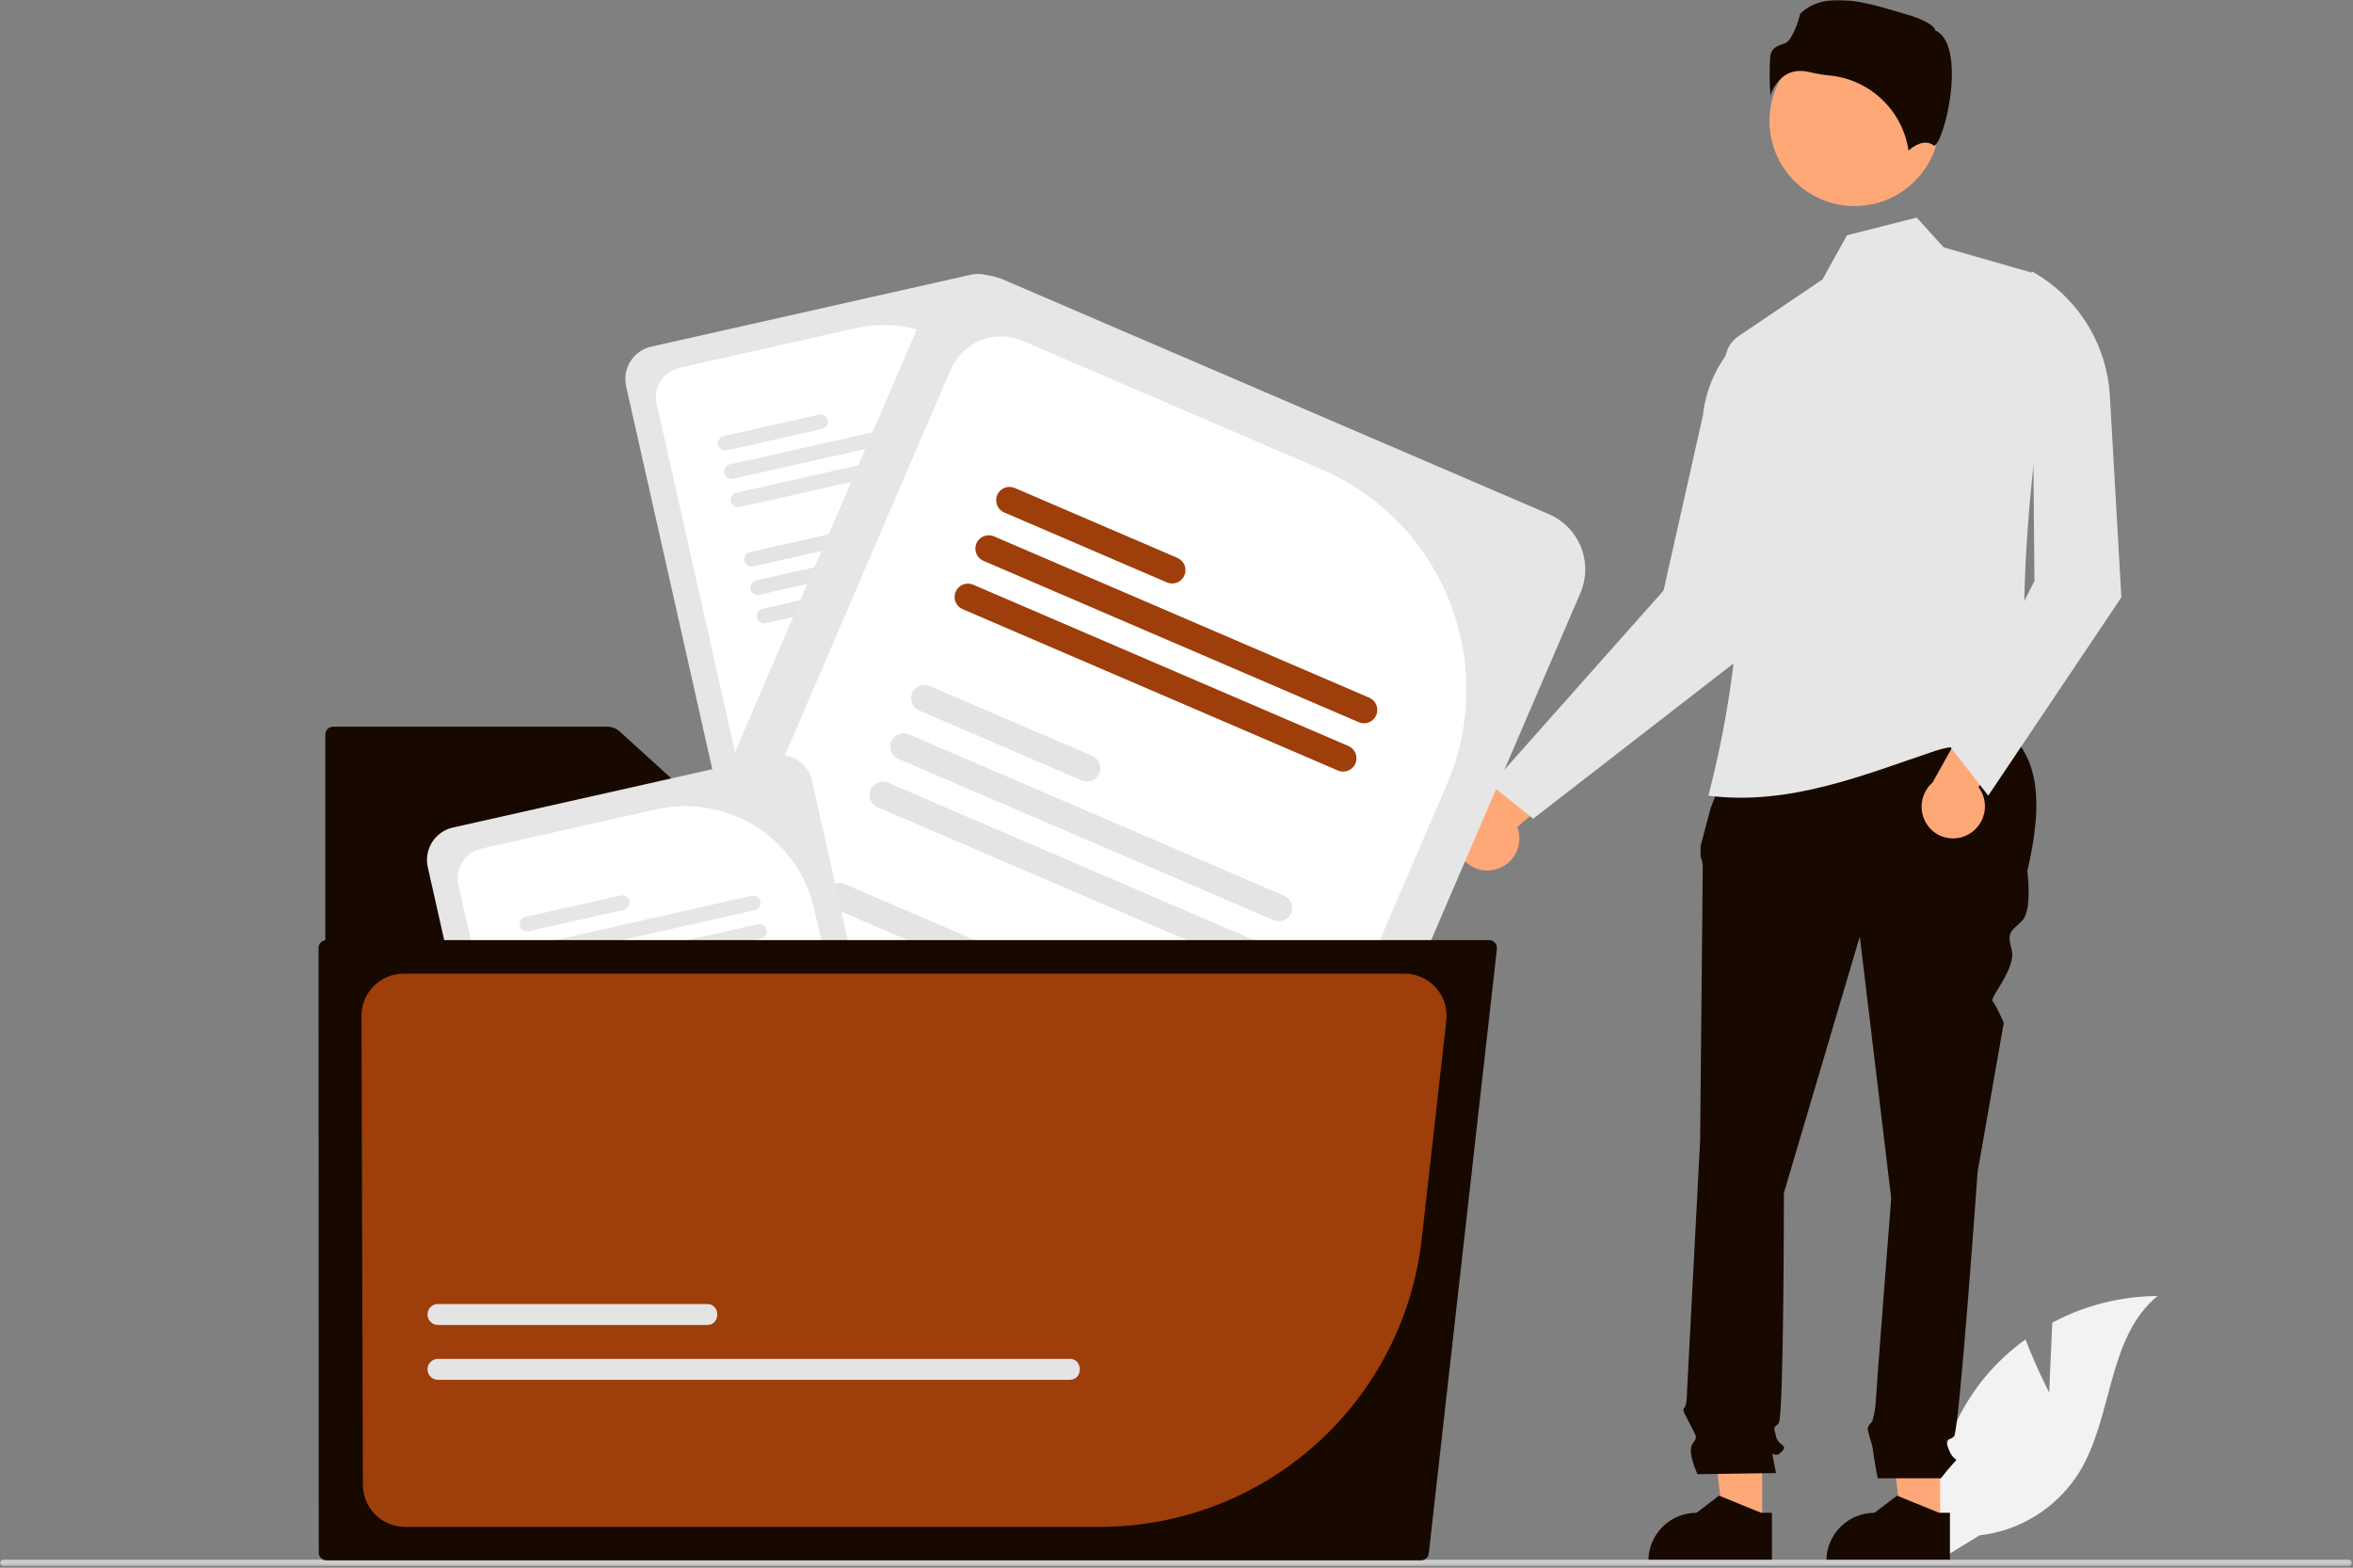 <svg width="866" height="577" viewBox="0 0 866 577" fill="none" xmlns="http://www.w3.org/2000/svg">
<rect x="0" y="0" width="866" height="577" fill="#808080" stroke="none"/>
<g clip-path="url(#clip0_20_410)">
<mask id="mask0_20_410" style="mask-type:luminance" maskUnits="userSpaceOnUse" x="0" y="0" width="866" height="577">
<path d="M865.67 0H0V576.443H865.67V0Z" fill="white"/>
</mask>
<g mask="url(#mask0_20_410)">
<path d="M549.817 320.137C552.847 319.504 555.506 317.705 557.222 315.129C558.938 312.552 559.573 309.404 558.989 306.364C558.859 305.693 558.669 305.034 558.422 304.396L589.893 277.267L569.318 271.446L542.587 298.101C539.779 299.44 537.611 301.831 536.552 304.756C535.492 307.681 535.626 310.905 536.925 313.732C538.029 316.104 539.906 318.03 542.248 319.194C544.591 320.358 547.26 320.69 549.817 320.137Z" fill="#FFA877"/>
<path d="M754.18 512.528L755.324 486.808C767.248 480.434 780.548 477.068 794.069 477C775.46 492.214 777.786 521.541 765.17 542C761.186 548.351 755.824 553.724 749.482 557.721C743.139 561.718 735.978 564.236 728.53 565.089L712.958 574.624C710.821 562.712 711.292 550.478 714.339 538.765C717.385 527.053 722.935 516.14 730.605 506.779C734.96 501.57 739.953 496.93 745.468 492.968C749.197 502.803 754.18 512.528 754.18 512.528Z" fill="#F2F2F2"/>
<path d="M714.057 561.388L699.956 561.387L693.248 507L714.059 507.001L714.057 561.388Z" fill="#FFA877"/>
<path d="M717.652 575.056L672.187 575.054V574.479C672.187 569.786 674.051 565.285 677.37 561.966C680.689 558.648 685.19 556.783 689.883 556.783L698.189 550.482L713.684 556.784H717.653L717.652 575.056Z" fill="#170800"/>
<path d="M648.548 561.388L634.448 561.387L627.74 507L648.551 507.001L648.548 561.388Z" fill="#FFA877"/>
<path d="M652.144 575.056L606.679 575.054V574.479C606.679 569.786 608.544 565.285 611.862 561.966C615.181 558.648 619.682 556.783 624.375 556.783L632.681 550.482L648.176 556.784H652.145L652.144 575.056Z" fill="#170800"/>
<path d="M642.445 264.048L734.16 266.341C751.579 275.802 751.843 296.279 746.136 320.591C746.136 320.591 748.063 335.041 744.209 338.894C740.356 342.748 738.429 342.748 740.356 349.491C742.282 356.235 732.103 367.249 733.339 368.485C734.576 369.722 737.466 376.465 737.466 376.465L727.832 431.376C727.832 431.376 721.089 526.748 719.162 528.675C717.235 530.602 715.309 528.675 717.235 533.492C719.162 538.309 721.089 536.382 719.162 538.309C717.455 540.149 715.847 542.078 714.345 544.089H691.054C691.054 544.089 689.298 534.455 689.298 533.492C689.298 532.528 687.371 526.748 687.371 525.785C687.371 524.822 689.074 523.119 689.074 523.119C689.663 521.16 690.06 519.15 690.261 517.115C690.261 515.188 696.042 441.01 696.042 441.01L684.481 344.674L656.544 439.083C656.544 439.083 656.544 521.932 654.617 523.858C652.691 525.785 652.691 524.822 653.654 528.675C654.617 532.528 658.471 531.565 655.581 534.455C652.691 537.345 651.727 532.528 652.691 537.345L653.654 542.162L624.753 542.575C624.753 542.575 620.9 534.455 622.827 531.565C624.753 528.675 624.638 529.464 622.287 524.734C619.937 520.005 618.973 519.041 619.937 518.078C620.9 517.115 620.9 511.991 620.9 511.991L625.717 419.816C625.717 419.816 626.68 322.517 626.68 319.627C626.753 318.14 626.479 316.657 625.88 315.293V311.371L629.57 297.47L642.445 264.048Z" fill="#170800"/>
<path d="M548.756 288.845L564.256 301.345L648.756 235.845L643.756 121.845C639.004 125.647 635.052 130.353 632.13 135.692C629.208 141.03 627.374 146.895 626.733 152.948L612.256 217.345L548.756 288.845Z" fill="#E6E6E6"/>
<path d="M628.756 292.845C658.667 296.667 686.225 285.086 712.256 276.345C724.008 272.399 735.846 276.518 746.756 269.845C742.038 223.378 746.619 171.037 756.64 115.259C757.211 112.101 756.615 108.843 754.961 106.093C753.308 103.343 750.71 101.288 747.653 100.312L715.362 91.048L705.42 80.08L679.744 86.599L670.756 102.845L639.868 123.715C638.065 124.932 636.653 126.645 635.8 128.646C634.947 130.647 634.69 132.852 635.061 134.995C644.34 187.453 642.19 241.295 628.756 292.845Z" fill="#E6E6E6"/>
<path d="M724.217 307.227C726.959 305.791 729.027 303.334 729.975 300.387C730.923 297.441 730.675 294.239 729.284 291.474C728.975 290.863 728.613 290.281 728.201 289.735L751.075 255.048L729.693 255.062L711.249 287.999C708.913 290.054 707.48 292.945 707.258 296.048C707.037 299.151 708.046 302.217 710.067 304.582C711.776 306.563 714.107 307.903 716.679 308.384C719.25 308.865 721.908 308.457 724.217 307.227Z" fill="#FFA877"/>
<path d="M717.756 274.845L731.756 292.845L780.756 219.845L776.518 145.682C775.978 136.236 773.058 127.08 768.029 119.066C763.001 111.052 756.026 104.44 747.756 99.845L748.756 213.845L717.756 274.845Z" fill="#E6E6E6"/>
<path d="M682.576 75.837C699.882 75.837 713.911 61.808 713.911 44.502C713.911 27.196 699.882 13.166 682.576 13.166C665.27 13.166 651.24 27.196 651.24 44.502C651.24 61.808 665.27 75.837 682.576 75.837Z" fill="#FFA877"/>
<path d="M662.61 26.112C663.823 26.121 665.029 26.28 666.203 26.583C668.517 27.14 670.867 27.534 673.236 27.763C680.491 28.445 687.307 31.539 692.597 36.55C697.886 41.56 701.344 48.199 702.418 55.406C704.239 53.819 708.382 50.898 711.778 53.612C711.83 53.655 711.86 53.678 711.979 53.621C714.235 52.551 718.238 39.382 718.36 27.787C718.424 21.632 717.455 13.774 712.477 11.285L712.215 11.154L712.146 10.869C711.814 9.484 708.098 7.121 701.641 5.282C689.906 1.939 672.414 -4.572 662.564 5.011C661.818 8.241 659.393 15.154 656.943 15.938C654.231 16.805 651.888 17.554 651.518 20.881C651.21 25.617 651.232 30.368 651.585 35.101C652.505 32.205 654.309 29.67 656.744 27.854C658.476 26.688 660.523 26.08 662.61 26.112Z" fill="#170800"/>
<path d="M865.67 575.253C865.67 575.41 865.64 575.565 865.58 575.709C865.521 575.854 865.433 575.985 865.322 576.096C865.212 576.207 865.081 576.294 864.936 576.354C864.791 576.413 864.636 576.444 864.48 576.443H1.19C0.874 576.443 0.572 576.318 0.349 576.095C0.125 575.872 0 575.569 0 575.253C0 574.938 0.125 574.635 0.349 574.412C0.572 574.189 0.874 574.063 1.19 574.063H864.48C864.636 574.063 864.791 574.093 864.936 574.153C865.081 574.213 865.212 574.3 865.322 574.411C865.433 574.522 865.521 574.653 865.58 574.798C865.64 574.942 865.67 575.097 865.67 575.253Z" fill="#CCCCCC"/>
<path d="M357.277 101.122L239.652 127.586C236.501 128.298 233.761 130.232 232.033 132.963C230.305 135.693 229.732 138.998 230.437 142.151L262.691 285.515L400.894 254.423C402.029 254.171 403.069 253.597 403.887 252.771L371.842 110.337C371.129 107.186 369.196 104.446 366.465 102.718C363.735 100.991 360.43 100.417 357.277 101.122Z" fill="#E6E6E6"/>
<path d="M314.55 120.863L250.089 135.366C247.219 136.014 244.723 137.775 243.15 140.261C241.576 142.747 241.053 145.755 241.694 148.627L272.019 283.417L394.763 255.802L372.679 157.64C369.834 145.063 362.116 134.127 351.219 127.233C340.321 120.338 327.134 118.047 314.55 120.863Z" fill="white"/>
<path d="M371.159 248.536L290.237 266.741C289.89 266.819 289.562 266.964 289.271 267.168C288.98 267.372 288.733 267.632 288.542 267.932C288.352 268.232 288.223 268.567 288.162 268.917C288.101 269.268 288.11 269.626 288.188 269.973C288.266 270.32 288.412 270.648 288.617 270.938C288.822 271.229 289.082 271.476 289.382 271.666C289.683 271.856 290.018 271.984 290.368 272.044C290.719 272.104 291.077 272.095 291.424 272.016L372.345 253.81C372.693 253.733 373.021 253.589 373.312 253.384C373.603 253.18 373.851 252.92 374.042 252.62C374.232 252.32 374.362 251.985 374.423 251.634C374.484 251.284 374.475 250.925 374.397 250.578C374.319 250.231 374.173 249.903 373.968 249.612C373.763 249.322 373.502 249.075 373.201 248.885C372.901 248.695 372.565 248.567 372.215 248.507C371.864 248.447 371.505 248.457 371.159 248.536Z" fill="#E4E4E4"/>
<path d="M368.812 238.104L287.89 256.31C287.19 256.468 286.581 256.897 286.198 257.503C285.814 258.11 285.687 258.844 285.844 259.544C286.002 260.244 286.431 260.853 287.038 261.237C287.644 261.621 288.378 261.748 289.078 261.59L370 243.385C370.347 243.307 370.675 243.161 370.965 242.956C371.256 242.752 371.503 242.492 371.693 242.191C371.883 241.891 372.012 241.556 372.072 241.206C372.133 240.856 372.124 240.497 372.046 240.15C371.968 239.804 371.823 239.476 371.618 239.185C371.413 238.895 371.153 238.648 370.853 238.458C370.552 238.268 370.218 238.139 369.868 238.078C369.517 238.017 369.159 238.026 368.812 238.104Z" fill="#E4E4E4"/>
<path d="M320.623 237.992L285.545 245.884C284.845 246.041 284.237 246.47 283.853 247.076C283.47 247.682 283.343 248.415 283.501 249.115C283.658 249.814 284.087 250.423 284.693 250.806C285.298 251.189 286.032 251.316 286.731 251.159L321.809 243.267C322.157 243.19 322.485 243.045 322.776 242.841C323.067 242.636 323.315 242.377 323.506 242.076C323.696 241.776 323.826 241.441 323.887 241.091C323.948 240.74 323.939 240.382 323.861 240.035C323.783 239.688 323.637 239.359 323.432 239.069C323.227 238.778 322.966 238.531 322.666 238.341C322.365 238.152 322.029 238.023 321.679 237.963C321.328 237.903 320.969 237.913 320.623 237.992Z" fill="#E4E4E4"/>
<path d="M361.552 205.836L280.631 224.041C280.284 224.119 279.956 224.265 279.666 224.47C279.375 224.674 279.128 224.934 278.938 225.235C278.554 225.841 278.427 226.575 278.585 227.276C278.742 227.976 279.171 228.585 279.778 228.968C280.384 229.352 281.118 229.479 281.819 229.322L362.74 211.116C363.087 211.038 363.415 210.893 363.705 210.688C363.996 210.483 364.243 210.223 364.433 209.923C364.623 209.622 364.752 209.288 364.813 208.937C364.873 208.587 364.864 208.229 364.786 207.882C364.708 207.535 364.563 207.207 364.358 206.917C364.153 206.626 363.893 206.379 363.593 206.189C363.293 205.999 362.958 205.87 362.608 205.809C362.258 205.749 361.899 205.758 361.552 205.836Z" fill="#E4E4E4"/>
<path d="M359.206 195.41L278.285 213.615C277.938 213.693 277.61 213.838 277.319 214.042C277.028 214.247 276.78 214.506 276.59 214.806C276.4 215.107 276.271 215.441 276.21 215.792C276.149 216.142 276.158 216.501 276.236 216.847C276.314 217.194 276.46 217.522 276.664 217.813C276.869 218.103 277.13 218.35 277.43 218.54C277.731 218.73 278.066 218.858 278.416 218.918C278.766 218.979 279.125 218.969 279.472 218.89L360.393 200.685C360.74 200.607 361.068 200.462 361.358 200.257C361.649 200.053 361.896 199.793 362.086 199.493C362.276 199.193 362.405 198.858 362.466 198.508C362.527 198.158 362.518 197.8 362.44 197.453C362.362 197.107 362.216 196.779 362.012 196.489C361.807 196.198 361.547 195.951 361.247 195.761C360.946 195.572 360.612 195.443 360.262 195.383C359.912 195.322 359.553 195.331 359.206 195.41Z" fill="#E4E4E4"/>
<path d="M311.016 195.292L275.938 203.184C275.592 203.262 275.264 203.407 274.973 203.612C274.683 203.817 274.435 204.077 274.245 204.377C274.055 204.678 273.926 205.012 273.866 205.363C273.805 205.713 273.814 206.071 273.892 206.418C273.97 206.765 274.116 207.093 274.32 207.383C274.525 207.674 274.785 207.921 275.085 208.111C275.386 208.301 275.721 208.43 276.071 208.491C276.421 208.551 276.78 208.542 277.126 208.464L312.204 200.572C312.551 200.494 312.879 200.349 313.17 200.144C313.46 199.939 313.707 199.679 313.897 199.379C314.087 199.079 314.216 198.744 314.277 198.394C314.338 198.044 314.329 197.685 314.251 197.338C314.173 196.992 314.027 196.664 313.822 196.373C313.618 196.083 313.358 195.835 313.057 195.645C312.757 195.455 312.422 195.326 312.072 195.266C311.722 195.205 311.363 195.214 311.016 195.292Z" fill="#E4E4E4"/>
<path d="M351.945 163.136L271.023 181.341C270.323 181.499 269.714 181.928 269.33 182.535C268.947 183.141 268.82 183.875 268.977 184.576C269.135 185.276 269.564 185.885 270.17 186.269C270.777 186.652 271.511 186.779 272.211 186.622L353.133 168.416C353.479 168.338 353.807 168.193 354.098 167.988C354.388 167.783 354.636 167.523 354.826 167.223C355.016 166.922 355.145 166.588 355.205 166.238C355.266 165.887 355.257 165.529 355.179 165.182C355.101 164.835 354.955 164.507 354.751 164.217C354.546 163.926 354.286 163.679 353.986 163.489C353.685 163.299 353.35 163.17 353 163.109C352.65 163.049 352.291 163.058 351.945 163.136Z" fill="#E6E6E6"/>
<path d="M349.6 152.71L268.679 170.915C268.332 170.993 268.004 171.139 267.713 171.344C267.423 171.548 267.176 171.808 266.986 172.109C266.602 172.715 266.475 173.449 266.632 174.15C266.79 174.85 267.219 175.459 267.826 175.842C268.432 176.226 269.166 176.353 269.867 176.196L350.788 157.99C351.135 157.912 351.463 157.767 351.753 157.562C352.044 157.357 352.291 157.097 352.481 156.797C352.671 156.496 352.8 156.162 352.861 155.811C352.921 155.461 352.912 155.103 352.834 154.756C352.756 154.409 352.611 154.081 352.406 153.791C352.201 153.5 351.941 153.253 351.641 153.063C351.341 152.873 351.006 152.744 350.656 152.683C350.305 152.623 349.947 152.632 349.6 152.71Z" fill="#E6E6E6"/>
<path d="M301.409 152.592L266.331 160.484C265.631 160.642 265.022 161.071 264.638 161.678C264.254 162.284 264.127 163.018 264.285 163.718C264.442 164.419 264.872 165.028 265.478 165.411C266.085 165.795 266.819 165.922 267.519 165.765L302.597 157.873C302.944 157.795 303.272 157.649 303.562 157.444C303.853 157.24 304.1 156.98 304.29 156.679C304.48 156.379 304.609 156.044 304.67 155.694C304.73 155.344 304.721 154.985 304.643 154.639C304.565 154.292 304.42 153.964 304.215 153.673C304.01 153.383 303.75 153.136 303.45 152.946C303.15 152.756 302.815 152.627 302.465 152.566C302.114 152.505 301.756 152.514 301.409 152.592Z" fill="#E6E6E6"/>
<path d="M122.614 267.463C121.847 267.464 121.112 267.769 120.57 268.311C120.028 268.853 119.723 269.588 119.722 270.355V569.402C119.723 570.169 120.027 570.904 120.57 571.447C121.112 571.989 121.847 572.294 122.614 572.295H497.56C498.326 572.294 499.061 571.989 499.603 571.447C500.146 570.904 500.45 570.169 500.451 569.402V318.358C500.45 317.592 500.146 316.856 499.603 316.314C499.061 315.772 498.326 315.467 497.56 315.466H282.365C280.181 315.468 278.074 314.654 276.459 313.184L228.08 269.226C226.832 268.09 225.205 267.461 223.517 267.463H122.614Z" fill="#170800"/>
<path d="M570.078 189.246L369.315 102.935C363.932 100.628 357.853 100.551 352.413 102.72C346.973 104.889 342.615 109.127 340.296 114.504L235.098 359.199L470.982 460.61C472.917 461.449 475.052 461.713 477.132 461.371L581.647 218.265C583.954 212.882 584.031 206.804 581.862 201.364C579.694 195.923 575.455 191.566 570.078 189.246Z" fill="#E6E6E6"/>
<path d="M486.375 172.756L376.352 125.456C371.451 123.354 365.916 123.282 360.962 125.256C356.008 127.23 352.039 131.088 349.925 135.984L251.019 366.044L460.518 456.111L532.548 288.569C541.754 267.085 542.064 242.827 533.408 221.115C524.752 199.404 507.837 182.013 486.375 172.756Z" fill="white"/>
<path d="M433.611 420.335L295.494 360.957C294.903 360.701 294.267 360.565 293.623 360.556C292.979 360.546 292.339 360.664 291.74 360.902C291.142 361.14 290.596 361.494 290.134 361.943C289.673 362.392 289.304 362.928 289.05 363.52C288.795 364.112 288.66 364.748 288.652 365.392C288.643 366.036 288.762 366.675 289.001 367.274C289.24 367.872 289.595 368.417 290.045 368.878C290.495 369.339 291.031 369.706 291.623 369.96L429.74 429.339C430.332 429.594 430.968 429.73 431.612 429.74C432.256 429.749 432.895 429.631 433.494 429.393C434.092 429.155 434.638 428.801 435.1 428.352C435.562 427.903 435.93 427.367 436.185 426.775C436.439 426.184 436.574 425.548 436.583 424.903C436.591 424.259 436.472 423.62 436.233 423.022C435.994 422.424 435.639 421.879 435.19 421.418C434.74 420.957 434.203 420.589 433.611 420.335Z" fill="#E4E4E4"/>
<path d="M441.265 402.531L303.148 343.152C301.953 342.639 300.603 342.622 299.395 343.104C298.187 343.585 297.22 344.527 296.706 345.722C296.193 346.917 296.175 348.267 296.656 349.475C297.137 350.683 298.079 351.651 299.274 352.165L437.391 411.544C437.982 411.798 438.618 411.933 439.262 411.942C439.907 411.95 440.546 411.832 441.144 411.594C441.743 411.355 442.288 411.001 442.75 410.552C443.211 410.102 443.58 409.566 443.834 408.975C444.088 408.383 444.224 407.747 444.232 407.103C444.241 406.459 444.123 405.819 443.884 405.221C443.645 404.622 443.291 404.077 442.842 403.616C442.393 403.154 441.857 402.786 441.265 402.531Z" fill="#E4E4E4"/>
<path d="M370.67 351.097L310.798 325.357C310.207 325.102 309.571 324.967 308.927 324.958C308.284 324.949 307.644 325.066 307.046 325.305C306.448 325.543 305.903 325.897 305.441 326.346C304.98 326.795 304.612 327.33 304.357 327.922C304.103 328.513 303.968 329.149 303.959 329.793C303.951 330.437 304.069 331.076 304.308 331.674C304.547 332.272 304.901 332.817 305.351 333.278C305.8 333.739 306.336 334.107 306.928 334.36L366.799 360.1C367.39 360.355 368.026 360.491 368.67 360.5C369.314 360.509 369.953 360.391 370.551 360.153C371.149 359.914 371.695 359.561 372.156 359.112C372.617 358.663 372.986 358.127 373.24 357.535C373.494 356.944 373.629 356.308 373.638 355.664C373.646 355.021 373.528 354.381 373.289 353.783C373.05 353.186 372.696 352.64 372.247 352.179C371.797 351.719 371.261 351.351 370.67 351.097Z" fill="#E4E4E4"/>
<path d="M464.944 347.455L326.827 288.076C325.632 287.564 324.283 287.547 323.075 288.029C321.868 288.512 320.901 289.453 320.388 290.647C319.875 291.842 319.856 293.191 320.337 294.399C320.818 295.606 321.758 296.574 322.952 297.089L461.069 356.467C461.661 356.723 462.297 356.859 462.942 356.869C463.587 356.878 464.227 356.76 464.826 356.522C465.425 356.283 465.971 355.929 466.433 355.48C466.895 355.03 467.264 354.494 467.519 353.901C467.774 353.309 467.909 352.672 467.917 352.028C467.926 351.383 467.807 350.743 467.568 350.144C467.328 349.546 466.974 349 466.523 348.538C466.073 348.077 465.536 347.709 464.944 347.455Z" fill="#E4E4E4"/>
<path d="M472.593 329.66L334.476 270.281C333.885 270.026 333.249 269.89 332.605 269.88C331.961 269.871 331.321 269.988 330.723 270.227C330.124 270.465 329.579 270.818 329.117 271.268C328.655 271.717 328.287 272.253 328.032 272.844C327.778 273.436 327.643 274.072 327.634 274.716C327.626 275.36 327.745 276 327.984 276.598C328.223 277.196 328.577 277.741 329.027 278.202C329.477 278.663 330.014 279.031 330.606 279.284L468.723 338.663C469.314 338.918 469.95 339.055 470.594 339.064C471.238 339.073 471.878 338.956 472.476 338.718C473.075 338.48 473.621 338.126 474.082 337.677C474.544 337.228 474.913 336.692 475.167 336.1C475.421 335.508 475.557 334.872 475.565 334.228C475.573 333.584 475.455 332.944 475.215 332.346C474.976 331.748 474.622 331.203 474.172 330.742C473.722 330.281 473.186 329.913 472.593 329.66Z" fill="#E4E4E4"/>
<path d="M402.003 278.217L342.131 252.477C340.936 251.964 339.587 251.946 338.379 252.428C337.171 252.91 336.203 253.852 335.69 255.047C335.176 256.241 335.158 257.591 335.639 258.799C336.121 260.008 337.062 260.975 338.257 261.489L398.128 287.229C398.72 287.484 399.356 287.619 400.001 287.628C400.645 287.637 401.285 287.519 401.883 287.28C402.482 287.042 403.027 286.688 403.489 286.238C403.951 285.789 404.319 285.253 404.574 284.661C404.828 284.069 404.964 283.433 404.972 282.788C404.981 282.144 404.862 281.505 404.623 280.906C404.385 280.308 404.03 279.762 403.581 279.301C403.131 278.839 402.595 278.471 402.003 278.217Z" fill="#E4E4E4"/>
<path d="M496.275 274.575L358.158 215.196C356.963 214.684 355.614 214.668 354.408 215.15C353.201 215.632 352.234 216.574 351.721 217.768C351.208 218.962 351.189 220.311 351.67 221.518C352.15 222.726 353.09 223.693 354.284 224.208L492.401 283.587C492.992 283.842 493.629 283.978 494.273 283.986C494.917 283.995 495.557 283.877 496.155 283.638C496.754 283.4 497.299 283.046 497.761 282.596C498.223 282.147 498.591 281.611 498.846 281.019C499.1 280.427 499.236 279.791 499.244 279.147C499.253 278.502 499.134 277.863 498.896 277.264C498.657 276.666 498.303 276.12 497.853 275.659C497.403 275.197 496.867 274.829 496.275 274.575Z" fill="#9D3E0B"/>
<path d="M503.926 256.78L365.809 197.401C364.614 196.889 363.265 196.872 362.058 197.354C360.85 197.836 359.884 198.778 359.37 199.972C358.857 201.166 358.839 202.516 359.319 203.723C359.8 204.931 360.741 205.899 361.934 206.413L500.051 265.792C500.644 266.049 501.28 266.186 501.926 266.196C502.571 266.206 503.212 266.089 503.812 265.851C504.412 265.613 504.959 265.258 505.421 264.809C505.884 264.359 506.253 263.822 506.508 263.229C506.763 262.636 506.898 261.999 506.907 261.353C506.915 260.708 506.795 260.068 506.556 259.468C506.316 258.869 505.96 258.323 505.509 257.862C505.057 257.401 504.52 257.033 503.926 256.78Z" fill="#9D3E0B"/>
<path d="M433.335 205.336L373.464 179.597C372.269 179.084 370.919 179.066 369.711 179.548C368.503 180.03 367.536 180.972 367.022 182.166C366.508 183.361 366.49 184.711 366.971 185.919C367.453 187.127 368.394 188.095 369.589 188.609L429.46 214.349C430.052 214.604 430.688 214.739 431.333 214.748C431.977 214.757 432.617 214.639 433.215 214.4C433.814 214.162 434.359 213.807 434.821 213.358C435.283 212.909 435.651 212.373 435.906 211.781C436.16 211.189 436.296 210.553 436.304 209.908C436.313 209.264 436.194 208.624 435.955 208.026C435.717 207.428 435.362 206.882 434.913 206.421C434.463 205.959 433.927 205.591 433.335 205.336Z" fill="#9D3E0B"/>
<path d="M284.277 278.122L166.652 304.586C163.501 305.298 160.761 307.232 159.033 309.963C157.305 312.693 156.732 315.998 157.437 319.151L189.691 462.515L327.894 431.423C329.029 431.171 330.069 430.597 330.887 429.771L298.842 287.337C298.129 284.186 296.196 281.446 293.465 279.718C290.735 277.991 287.43 277.417 284.277 278.122Z" fill="#E6E6E6"/>
<path d="M241.55 297.863L177.089 312.366C174.219 313.014 171.723 314.775 170.15 317.261C168.576 319.747 168.053 322.755 168.694 325.627L199.019 460.417L321.763 432.802L299.679 334.64C296.834 322.063 289.116 311.127 278.219 304.233C267.321 297.338 254.134 295.047 241.55 297.863Z" fill="white"/>
<path d="M298.159 425.536L217.237 443.741C216.89 443.819 216.562 443.964 216.271 444.168C215.98 444.372 215.733 444.632 215.542 444.932C215.352 445.232 215.223 445.567 215.162 445.917C215.101 446.268 215.11 446.626 215.188 446.973C215.266 447.32 215.412 447.648 215.617 447.938C215.822 448.229 216.082 448.476 216.382 448.666C216.683 448.856 217.018 448.984 217.368 449.044C217.719 449.104 218.077 449.095 218.424 449.016L299.345 430.811C299.693 430.733 300.021 430.589 300.312 430.384C300.603 430.18 300.851 429.92 301.042 429.62C301.232 429.32 301.362 428.985 301.423 428.634C301.484 428.284 301.475 427.925 301.397 427.578C301.319 427.231 301.173 426.903 300.968 426.612C300.763 426.322 300.502 426.075 300.201 425.885C299.901 425.695 299.565 425.567 299.215 425.507C298.864 425.447 298.505 425.457 298.159 425.536Z" fill="#E4E4E4"/>
<path d="M295.812 415.104L214.89 433.31C214.19 433.468 213.581 433.897 213.198 434.503C212.814 435.11 212.687 435.844 212.844 436.544C213.002 437.244 213.431 437.853 214.038 438.237C214.644 438.621 215.378 438.748 216.078 438.59L297 420.385C297.7 420.227 298.309 419.798 298.693 419.191C299.077 418.585 299.204 417.851 299.046 417.15C298.889 416.45 298.459 415.841 297.853 415.458C297.246 415.074 296.512 414.947 295.812 415.104Z" fill="#E4E4E4"/>
<path d="M247.623 414.992L212.545 422.884C212.198 422.962 211.871 423.107 211.58 423.312C211.29 423.516 211.043 423.776 210.853 424.076C210.664 424.376 210.535 424.711 210.474 425.06C210.414 425.41 210.423 425.768 210.501 426.115C210.578 426.461 210.724 426.789 210.928 427.079C211.133 427.369 211.393 427.616 211.693 427.806C211.993 427.996 212.327 428.125 212.677 428.185C213.027 428.246 213.385 428.237 213.731 428.159L248.809 420.267C249.157 420.19 249.485 420.045 249.776 419.841C250.067 419.636 250.315 419.377 250.506 419.076C250.696 418.776 250.826 418.441 250.887 418.091C250.948 417.741 250.939 417.382 250.861 417.035C250.783 416.688 250.637 416.359 250.432 416.069C250.227 415.778 249.966 415.531 249.666 415.341C249.365 415.152 249.029 415.023 248.679 414.963C248.328 414.903 247.969 414.913 247.623 414.992Z" fill="#E4E4E4"/>
<path d="M288.552 382.836L207.631 401.041C207.284 401.119 206.956 401.265 206.666 401.47C206.375 401.674 206.128 401.934 205.938 402.235C205.554 402.841 205.427 403.575 205.585 404.276C205.742 404.976 206.171 405.585 206.778 405.968C207.384 406.352 208.118 406.479 208.819 406.322L289.74 388.116C290.44 387.959 291.049 387.529 291.433 386.923C291.817 386.316 291.944 385.582 291.786 384.882C291.629 384.182 291.2 383.573 290.593 383.189C289.986 382.805 289.252 382.678 288.552 382.836Z" fill="#E4E4E4"/>
<path d="M286.206 372.41L205.285 390.615C204.938 390.693 204.61 390.838 204.319 391.042C204.028 391.246 203.78 391.506 203.59 391.806C203.4 392.107 203.271 392.441 203.21 392.792C203.149 393.142 203.158 393.501 203.236 393.847C203.314 394.194 203.46 394.522 203.664 394.813C203.869 395.103 204.13 395.35 204.43 395.54C204.731 395.73 205.066 395.858 205.416 395.918C205.766 395.979 206.125 395.969 206.472 395.89L287.393 377.685C287.74 377.607 288.068 377.462 288.358 377.257C288.649 377.053 288.896 376.793 289.086 376.493C289.276 376.193 289.405 375.858 289.466 375.508C289.527 375.158 289.518 374.8 289.44 374.453C289.362 374.107 289.216 373.779 289.012 373.489C288.807 373.198 288.547 372.951 288.247 372.761C287.946 372.572 287.612 372.443 287.262 372.383C286.912 372.322 286.553 372.331 286.206 372.41Z" fill="#E4E4E4"/>
<path d="M238.015 372.292L202.937 380.184C202.237 380.341 201.628 380.771 201.244 381.377C200.861 381.984 200.734 382.718 200.891 383.418C201.049 384.118 201.478 384.727 202.084 385.111C202.691 385.495 203.425 385.622 204.125 385.464L239.203 377.572C239.904 377.415 240.513 376.986 240.896 376.379C241.28 375.773 241.407 375.038 241.25 374.338C241.092 373.638 240.663 373.029 240.056 372.645C239.45 372.262 238.716 372.135 238.015 372.292Z" fill="#E4E4E4"/>
<path d="M278.945 340.136L198.023 358.341C197.677 358.419 197.349 358.565 197.058 358.77C196.768 358.974 196.52 359.234 196.33 359.535C195.947 360.141 195.82 360.875 195.977 361.576C196.135 362.276 196.564 362.885 197.17 363.269C197.777 363.652 198.511 363.779 199.211 363.622L280.133 345.416C280.479 345.338 280.807 345.193 281.098 344.988C281.388 344.783 281.636 344.523 281.826 344.223C282.016 343.922 282.145 343.588 282.205 343.238C282.266 342.887 282.257 342.529 282.179 342.182C282.101 341.835 281.955 341.507 281.751 341.217C281.546 340.926 281.286 340.679 280.986 340.489C280.685 340.299 280.35 340.17 280 340.109C279.65 340.049 279.291 340.058 278.945 340.136Z" fill="#E6E6E6"/>
<path d="M276.6 329.71L195.679 347.915C195.332 347.993 195.004 348.139 194.713 348.344C194.423 348.548 194.176 348.808 193.986 349.109C193.602 349.715 193.475 350.449 193.632 351.15C193.79 351.85 194.219 352.459 194.826 352.842C195.432 353.226 196.166 353.353 196.867 353.196L277.788 334.99C278.488 334.833 279.097 334.403 279.481 333.797C279.865 333.19 279.992 332.456 279.834 331.756C279.677 331.056 279.247 330.447 278.641 330.063C278.034 329.679 277.3 329.552 276.6 329.71Z" fill="#E6E6E6"/>
<path d="M228.409 329.592L193.331 337.484C192.631 337.642 192.022 338.071 191.638 338.678C191.254 339.284 191.127 340.018 191.285 340.718C191.442 341.419 191.872 342.028 192.478 342.411C193.085 342.795 193.819 342.922 194.519 342.765L229.597 334.873C229.944 334.795 230.272 334.649 230.562 334.444C230.853 334.24 231.1 333.98 231.29 333.679C231.48 333.379 231.609 333.044 231.67 332.694C231.73 332.344 231.721 331.985 231.643 331.639C231.565 331.292 231.42 330.964 231.215 330.673C231.01 330.383 230.75 330.136 230.45 329.946C230.15 329.756 229.815 329.627 229.465 329.566C229.114 329.505 228.756 329.514 228.409 329.592Z" fill="#E6E6E6"/>
<path d="M120.13 346.009C119.75 346.009 119.374 346.083 119.023 346.229C118.672 346.374 118.353 346.587 118.085 346.855C117.816 347.124 117.603 347.443 117.458 347.793C117.312 348.144 117.237 348.52 117.237 348.9C117.237 349.008 117.326 571.727 117.326 571.727C117.406 572.433 117.742 573.086 118.273 573.56C118.803 574.034 119.489 574.295 120.2 574.295H522.973C523.684 574.296 524.37 574.034 524.901 573.56C525.431 573.086 525.768 572.433 525.847 571.727L550.917 349.225C550.963 348.82 550.923 348.411 550.799 348.023C550.676 347.635 550.472 347.277 550.2 346.974C549.931 346.668 549.598 346.424 549.227 346.258C548.855 346.092 548.452 346.007 548.044 346.009H120.13Z" fill="#170800"/>
<path d="M148.552 358.339C144.465 358.351 140.548 359.97 137.646 362.847C134.744 365.724 133.09 369.627 133.043 373.713L133.546 546.32C133.528 548.368 133.916 550.4 134.687 552.297C135.459 554.194 136.598 555.92 138.04 557.375C139.482 558.829 141.198 559.984 143.089 560.772C144.979 561.559 147.007 561.965 149.055 561.965H404.732C434.056 561.984 462.358 551.192 484.223 531.652C506.088 512.112 519.982 485.196 523.246 456.055L532.313 375.585C532.557 373.415 532.341 371.219 531.678 369.138C531.015 367.058 529.92 365.141 528.466 363.513C527.011 361.885 525.229 360.583 523.236 359.691C521.243 358.8 519.084 358.339 516.901 358.339H148.552ZM540.363 358.339L540.317 357.339H540.363V358.339Z" fill="#9D3E0B"/>
<path d="M260.234 487.656H161.188C160.165 487.656 159.183 487.25 158.459 486.526C157.736 485.802 157.329 484.821 157.329 483.797C157.329 482.774 157.736 481.792 158.459 481.069C159.183 480.345 160.165 479.938 161.188 479.938H260.234C265.211 479.869 265.261 487.726 260.234 487.656Z" fill="#E4E4E4"/>
<path d="M393.661 507.842H161.188C160.165 507.842 159.183 507.436 158.459 506.712C157.736 505.988 157.329 505.007 157.329 503.983C157.329 502.96 157.736 501.978 158.459 501.254C159.183 500.531 160.165 500.124 161.188 500.124H393.661C398.637 500.055 398.687 507.912 393.661 507.842Z" fill="#E4E4E4"/>
</g>
</g>
<defs>
<clipPath id="clip0_20_410">
<rect width="866" height="577" fill="white"/>
</clipPath>
</defs>
</svg>
